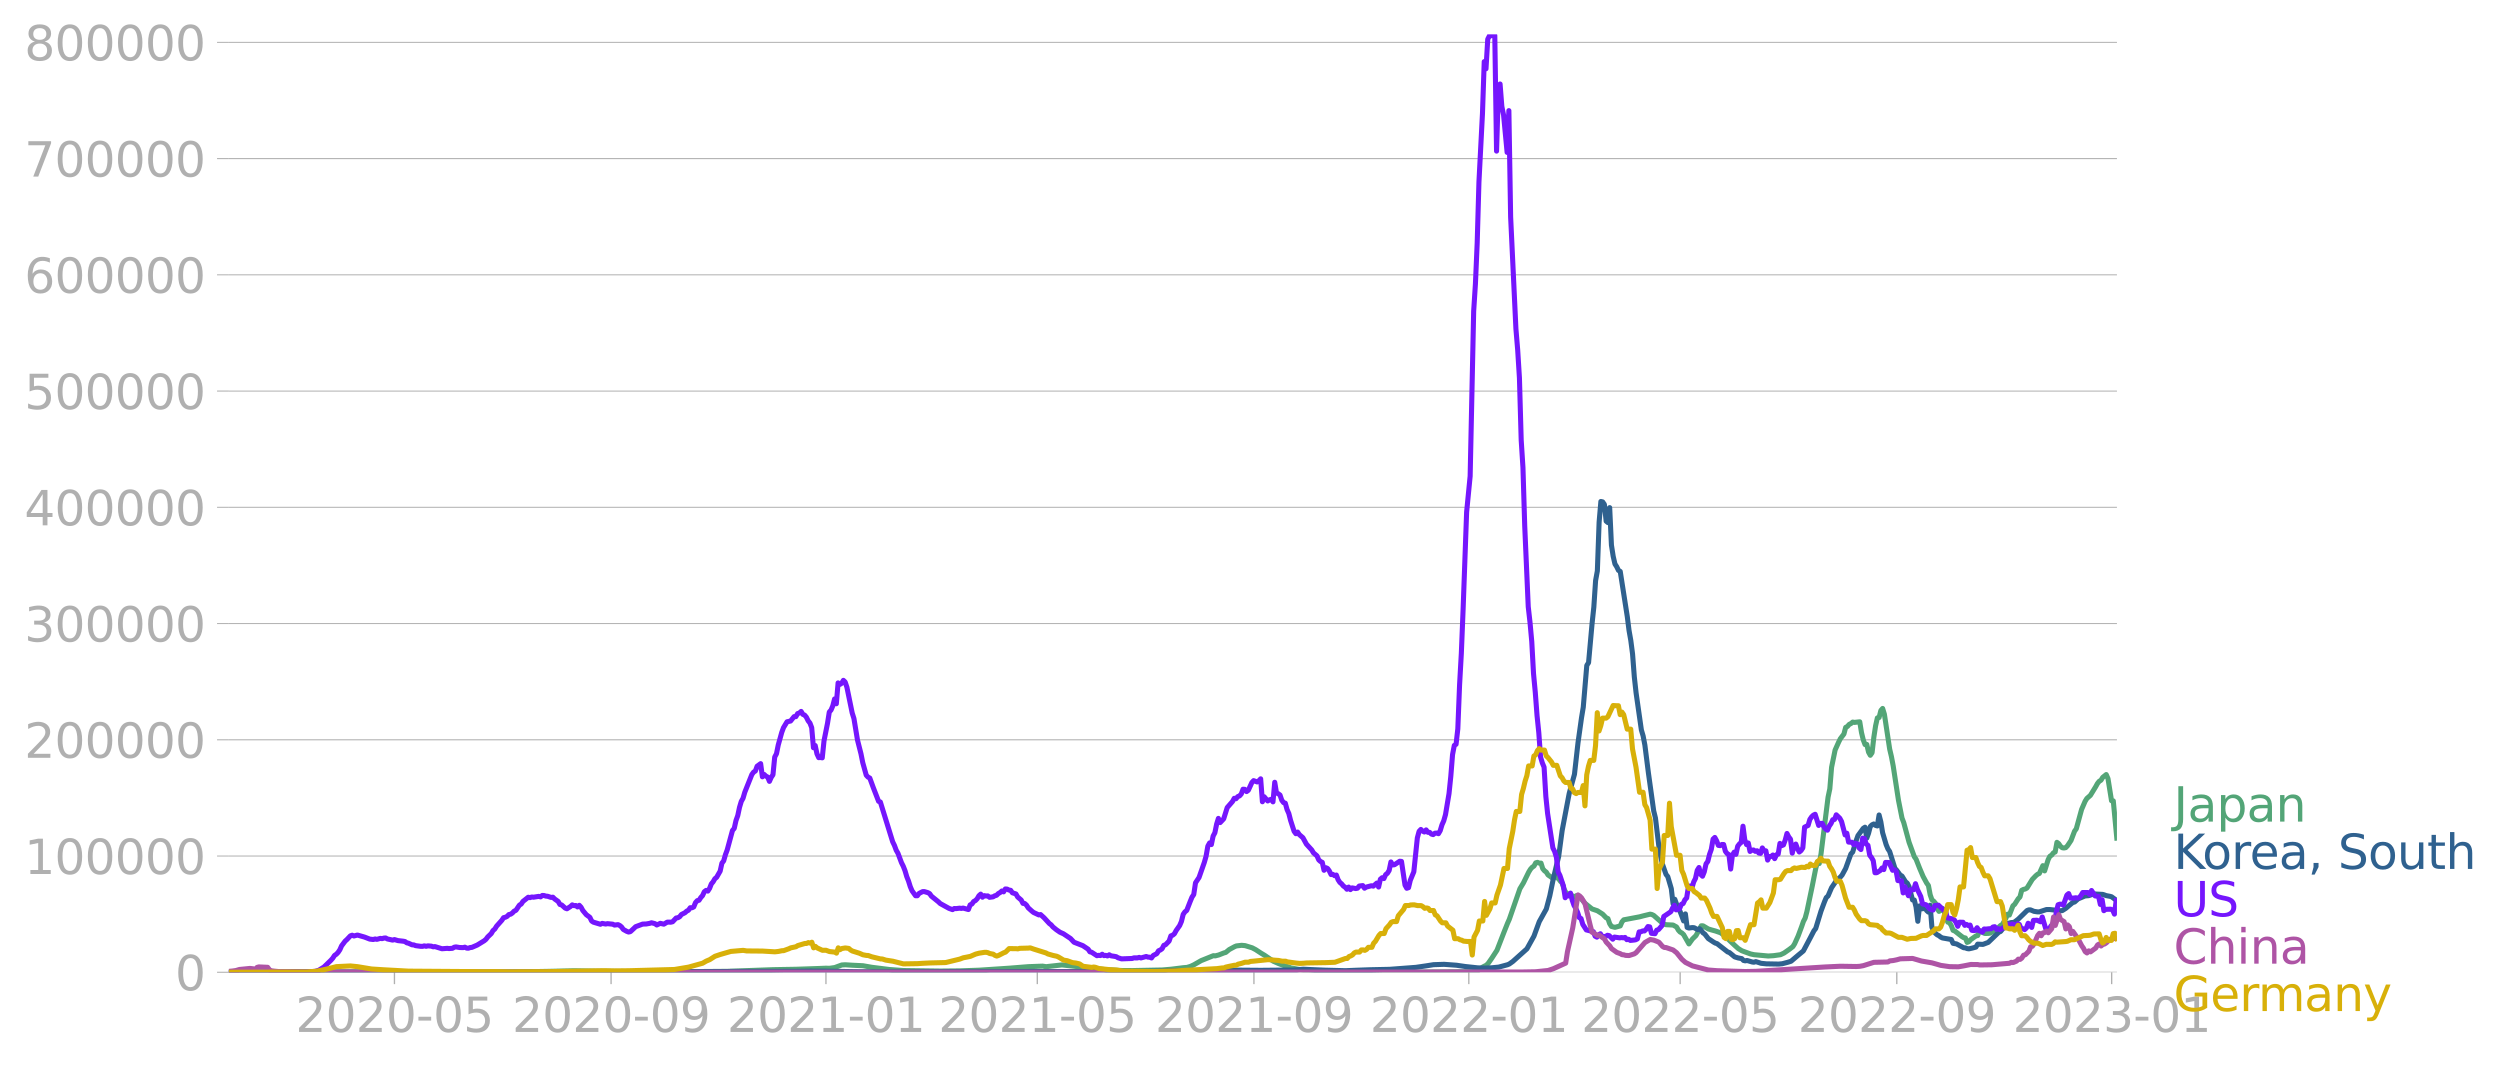 <svg xmlns="http://www.w3.org/2000/svg" xmlns:xlink="http://www.w3.org/1999/xlink" width="985.137" height="420.128" viewBox="0 0 738.852 315.096"><defs><style>*{stroke-linejoin:round;stroke-linecap:butt}</style></defs><g id="figure_1"><path id="patch_1" d="M0 315.096h738.852V0H0v315.096z" style="fill:none"/><g id="axes_1"><path id="patch_2" d="M67.645 287.347h558v-277.2h-558v277.2z" style="fill:none"/><g id="matplotlib.axis_1"><g id="xtick_1"><g id="line2d_1"><defs><path id="m95830ff51a" d="M0 0v3.5" style="stroke:#b0b0b0;stroke-width:.4"/></defs><use xlink:href="#m95830ff51a" x="116.574" y="287.347" style="fill:#b0b0b0;stroke:#b0b0b0;stroke-width:.4"/></g><g id="text_1" style="fill:#b0b0b0" transform="matrix(.14 0 0 -.14 87.326 304.985)"><defs><path id="DejaVuSans-32" d="M1228 531h2203V0H469v531q359 372 979 998 621 627 780 809 303 340 423 576 121 236 121 464 0 372-261 606-261 235-680 235-297 0-627-103-329-103-704-313v638q381 153 712 231 332 78 607 78 725 0 1156-363 431-362 431-968 0-288-108-546-107-257-392-607-78-91-497-524-418-433-1181-1211z" transform="scale(.016)"/><path id="DejaVuSans-30" d="M2034 4250q-487 0-733-480-245-479-245-1442 0-959 245-1439 246-480 733-480 491 0 736 480 246 480 246 1439 0 963-246 1442-245 480-736 480zm0 500q785 0 1199-621 414-620 414-1801 0-1178-414-1799Q2819-91 2034-91q-784 0-1198 620-414 621-414 1799 0 1181 414 1801 414 621 1198 621z" transform="scale(.016)"/><path id="DejaVuSans-2d" d="M313 2009h1684v-512H313v512z" transform="scale(.016)"/><path id="DejaVuSans-35" d="M691 4666h2478v-532H1269V2991q137 47 274 70 138 23 276 23 781 0 1237-428 457-428 457-1159 0-753-469-1171Q2575-91 1722-91q-294 0-599 50Q819 9 494 109v635q281-153 581-228t634-75q541 0 856 284 316 284 316 772 0 487-316 771-315 285-856 285-253 0-505-56-251-56-513-175v2344z" transform="scale(.016)"/></defs><use xlink:href="#DejaVuSans-32"/><use xlink:href="#DejaVuSans-30" x="63.623"/><use xlink:href="#DejaVuSans-32" x="127.246"/><use xlink:href="#DejaVuSans-30" x="190.869"/><use xlink:href="#DejaVuSans-2d" x="254.492"/><use xlink:href="#DejaVuSans-30" x="290.576"/><use xlink:href="#DejaVuSans-35" x="354.199"/></g></g><g id="xtick_2"><use xlink:href="#m95830ff51a" id="line2d_2" x="180.598" y="287.347" style="fill:#b0b0b0;stroke:#b0b0b0;stroke-width:.4"/><g id="text_2" style="fill:#b0b0b0" transform="matrix(.14 0 0 -.14 151.35 304.985)"><defs><path id="DejaVuSans-39" d="M703 97v575q238-113 481-172 244-59 479-59 625 0 954 420 330 420 377 1277-181-269-460-413-278-144-615-144-700 0-1108 423-408 424-408 1159 0 718 425 1152 425 435 1131 435 810 0 1236-621 427-620 427-1801 0-1103-524-1761Q2575-91 1691-91q-238 0-482 47Q966 3 703 97zm1256 1978q425 0 673 290 249 291 249 798 0 503-249 795-248 292-673 292t-673-292q-248-292-248-795 0-507 248-798 248-290 673-290z" transform="scale(.016)"/></defs><use xlink:href="#DejaVuSans-32"/><use xlink:href="#DejaVuSans-30" x="63.623"/><use xlink:href="#DejaVuSans-32" x="127.246"/><use xlink:href="#DejaVuSans-30" x="190.869"/><use xlink:href="#DejaVuSans-2d" x="254.492"/><use xlink:href="#DejaVuSans-30" x="290.576"/><use xlink:href="#DejaVuSans-39" x="354.199"/></g></g><g id="xtick_3"><use xlink:href="#m95830ff51a" id="line2d_3" x="244.102" y="287.347" style="fill:#b0b0b0;stroke:#b0b0b0;stroke-width:.4"/><g id="text_3" style="fill:#b0b0b0" transform="matrix(.14 0 0 -.14 214.854 304.985)"><defs><path id="DejaVuSans-31" d="M794 531h1031v3560L703 3866v575l1116 225h631V531h1031V0H794v531z" transform="scale(.016)"/></defs><use xlink:href="#DejaVuSans-32"/><use xlink:href="#DejaVuSans-30" x="63.623"/><use xlink:href="#DejaVuSans-32" x="127.246"/><use xlink:href="#DejaVuSans-31" x="190.869"/><use xlink:href="#DejaVuSans-2d" x="254.492"/><use xlink:href="#DejaVuSans-30" x="290.576"/><use xlink:href="#DejaVuSans-31" x="354.199"/></g></g><g id="xtick_4"><use xlink:href="#m95830ff51a" id="line2d_4" x="306.565" y="287.347" style="fill:#b0b0b0;stroke:#b0b0b0;stroke-width:.4"/><g id="text_4" style="fill:#b0b0b0" transform="matrix(.14 0 0 -.14 277.317 304.985)"><use xlink:href="#DejaVuSans-32"/><use xlink:href="#DejaVuSans-30" x="63.623"/><use xlink:href="#DejaVuSans-32" x="127.246"/><use xlink:href="#DejaVuSans-31" x="190.869"/><use xlink:href="#DejaVuSans-2d" x="254.492"/><use xlink:href="#DejaVuSans-30" x="290.576"/><use xlink:href="#DejaVuSans-35" x="354.199"/></g></g><g id="xtick_5"><use xlink:href="#m95830ff51a" id="line2d_5" x="370.589" y="287.347" style="fill:#b0b0b0;stroke:#b0b0b0;stroke-width:.4"/><g id="text_5" style="fill:#b0b0b0" transform="matrix(.14 0 0 -.14 341.341 304.985)"><use xlink:href="#DejaVuSans-32"/><use xlink:href="#DejaVuSans-30" x="63.623"/><use xlink:href="#DejaVuSans-32" x="127.246"/><use xlink:href="#DejaVuSans-31" x="190.869"/><use xlink:href="#DejaVuSans-2d" x="254.492"/><use xlink:href="#DejaVuSans-30" x="290.576"/><use xlink:href="#DejaVuSans-39" x="354.199"/></g></g><g id="xtick_6"><use xlink:href="#m95830ff51a" id="line2d_6" x="434.093" y="287.347" style="fill:#b0b0b0;stroke:#b0b0b0;stroke-width:.4"/><g id="text_6" style="fill:#b0b0b0" transform="matrix(.14 0 0 -.14 404.845 304.985)"><use xlink:href="#DejaVuSans-32"/><use xlink:href="#DejaVuSans-30" x="63.623"/><use xlink:href="#DejaVuSans-32" x="127.246"/><use xlink:href="#DejaVuSans-32" x="190.869"/><use xlink:href="#DejaVuSans-2d" x="254.492"/><use xlink:href="#DejaVuSans-30" x="290.576"/><use xlink:href="#DejaVuSans-31" x="354.199"/></g></g><g id="xtick_7"><use xlink:href="#m95830ff51a" id="line2d_7" x="496.555" y="287.347" style="fill:#b0b0b0;stroke:#b0b0b0;stroke-width:.4"/><g id="text_7" style="fill:#b0b0b0" transform="matrix(.14 0 0 -.14 467.307 304.985)"><use xlink:href="#DejaVuSans-32"/><use xlink:href="#DejaVuSans-30" x="63.623"/><use xlink:href="#DejaVuSans-32" x="127.246"/><use xlink:href="#DejaVuSans-32" x="190.869"/><use xlink:href="#DejaVuSans-2d" x="254.492"/><use xlink:href="#DejaVuSans-30" x="290.576"/><use xlink:href="#DejaVuSans-35" x="354.199"/></g></g><g id="xtick_8"><use xlink:href="#m95830ff51a" id="line2d_8" x="560.58" y="287.347" style="fill:#b0b0b0;stroke:#b0b0b0;stroke-width:.4"/><g id="text_8" style="fill:#b0b0b0" transform="matrix(.14 0 0 -.14 531.332 304.985)"><use xlink:href="#DejaVuSans-32"/><use xlink:href="#DejaVuSans-30" x="63.623"/><use xlink:href="#DejaVuSans-32" x="127.246"/><use xlink:href="#DejaVuSans-32" x="190.869"/><use xlink:href="#DejaVuSans-2d" x="254.492"/><use xlink:href="#DejaVuSans-30" x="290.576"/><use xlink:href="#DejaVuSans-39" x="354.199"/></g></g><g id="xtick_9"><use xlink:href="#m95830ff51a" id="line2d_9" x="624.083" y="287.347" style="fill:#b0b0b0;stroke:#b0b0b0;stroke-width:.4"/><g id="text_9" style="fill:#b0b0b0" transform="matrix(.14 0 0 -.14 594.835 304.985)"><defs><path id="DejaVuSans-33" d="M2597 2516q453-97 707-404 255-306 255-756 0-690-475-1069Q2609-91 1734-91q-293 0-604 58T488 141v609q262-153 574-231 313-78 654-78 593 0 904 234t311 681q0 413-289 645-289 233-804 233h-544v519h569q465 0 712 186t247 536q0 359-255 551-254 193-729 193-260 0-557-57-297-56-653-174v562q360 100 674 150t592 50q719 0 1137-327 419-326 419-882 0-388-222-655t-631-370z" transform="scale(.016)"/></defs><use xlink:href="#DejaVuSans-32"/><use xlink:href="#DejaVuSans-30" x="63.623"/><use xlink:href="#DejaVuSans-32" x="127.246"/><use xlink:href="#DejaVuSans-33" x="190.869"/><use xlink:href="#DejaVuSans-2d" x="254.492"/><use xlink:href="#DejaVuSans-30" x="290.576"/><use xlink:href="#DejaVuSans-31" x="354.199"/></g></g></g><g id="matplotlib.axis_2"><g id="ytick_1"><path id="line2d_10" d="M67.645 287.347h558" clip-path="url(#pa5925b9124)" style="fill:none;stroke:#b0b0b0;stroke-width:.3;stroke-linecap:square"/><g id="line2d_11"><defs><path id="m84d540e9e9" d="M0 0h-3.5" style="stroke:#b0b0b0;stroke-width:.3"/></defs><use xlink:href="#m84d540e9e9" x="67.645" y="287.347" style="fill:#b0b0b0;stroke:#b0b0b0;stroke-width:.3"/></g><use xlink:href="#DejaVuSans-30" id="text_10" style="fill:#b0b0b0" transform="matrix(.14 0 0 -.14 51.737 292.666)"/></g><g id="ytick_2"><path id="line2d_12" d="M67.645 252.993h558" clip-path="url(#pa5925b9124)" style="fill:none;stroke:#b0b0b0;stroke-width:.3;stroke-linecap:square"/><use xlink:href="#m84d540e9e9" id="line2d_13" x="67.645" y="252.993" style="fill:#b0b0b0;stroke:#b0b0b0;stroke-width:.3"/><g id="text_11" style="fill:#b0b0b0" transform="matrix(.14 0 0 -.14 7.2 258.312)"><use xlink:href="#DejaVuSans-31"/><use xlink:href="#DejaVuSans-30" x="63.623"/><use xlink:href="#DejaVuSans-30" x="127.246"/><use xlink:href="#DejaVuSans-30" x="190.869"/><use xlink:href="#DejaVuSans-30" x="254.492"/><use xlink:href="#DejaVuSans-30" x="318.115"/></g></g><g id="ytick_3"><path id="line2d_14" d="M67.645 218.64h558" clip-path="url(#pa5925b9124)" style="fill:none;stroke:#b0b0b0;stroke-width:.3;stroke-linecap:square"/><use xlink:href="#m84d540e9e9" id="line2d_15" x="67.645" y="218.64" style="fill:#b0b0b0;stroke:#b0b0b0;stroke-width:.3"/><g id="text_12" style="fill:#b0b0b0" transform="matrix(.14 0 0 -.14 7.2 223.959)"><use xlink:href="#DejaVuSans-32"/><use xlink:href="#DejaVuSans-30" x="63.623"/><use xlink:href="#DejaVuSans-30" x="127.246"/><use xlink:href="#DejaVuSans-30" x="190.869"/><use xlink:href="#DejaVuSans-30" x="254.492"/><use xlink:href="#DejaVuSans-30" x="318.115"/></g></g><g id="ytick_4"><path id="line2d_16" d="M67.645 184.286h558" clip-path="url(#pa5925b9124)" style="fill:none;stroke:#b0b0b0;stroke-width:.3;stroke-linecap:square"/><use xlink:href="#m84d540e9e9" id="line2d_17" x="67.645" y="184.286" style="fill:#b0b0b0;stroke:#b0b0b0;stroke-width:.3"/><g id="text_13" style="fill:#b0b0b0" transform="matrix(.14 0 0 -.14 7.2 189.605)"><use xlink:href="#DejaVuSans-33"/><use xlink:href="#DejaVuSans-30" x="63.623"/><use xlink:href="#DejaVuSans-30" x="127.246"/><use xlink:href="#DejaVuSans-30" x="190.869"/><use xlink:href="#DejaVuSans-30" x="254.492"/><use xlink:href="#DejaVuSans-30" x="318.115"/></g></g><g id="ytick_5"><path id="line2d_18" d="M67.645 149.933h558" clip-path="url(#pa5925b9124)" style="fill:none;stroke:#b0b0b0;stroke-width:.3;stroke-linecap:square"/><use xlink:href="#m84d540e9e9" id="line2d_19" x="67.645" y="149.933" style="fill:#b0b0b0;stroke:#b0b0b0;stroke-width:.3"/><g id="text_14" style="fill:#b0b0b0" transform="matrix(.14 0 0 -.14 7.2 155.252)"><defs><path id="DejaVuSans-34" d="M2419 4116 825 1625h1594v2491zm-166 550h794V1625h666v-525h-666V0h-628v1100H313v609l1940 2957z" transform="scale(.016)"/></defs><use xlink:href="#DejaVuSans-34"/><use xlink:href="#DejaVuSans-30" x="63.623"/><use xlink:href="#DejaVuSans-30" x="127.246"/><use xlink:href="#DejaVuSans-30" x="190.869"/><use xlink:href="#DejaVuSans-30" x="254.492"/><use xlink:href="#DejaVuSans-30" x="318.115"/></g></g><g id="ytick_6"><path id="line2d_20" d="M67.645 115.58h558" clip-path="url(#pa5925b9124)" style="fill:none;stroke:#b0b0b0;stroke-width:.3;stroke-linecap:square"/><use xlink:href="#m84d540e9e9" id="line2d_21" x="67.645" y="115.579" style="fill:#b0b0b0;stroke:#b0b0b0;stroke-width:.3"/><g id="text_15" style="fill:#b0b0b0" transform="matrix(.14 0 0 -.14 7.2 120.898)"><use xlink:href="#DejaVuSans-35"/><use xlink:href="#DejaVuSans-30" x="63.623"/><use xlink:href="#DejaVuSans-30" x="127.246"/><use xlink:href="#DejaVuSans-30" x="190.869"/><use xlink:href="#DejaVuSans-30" x="254.492"/><use xlink:href="#DejaVuSans-30" x="318.115"/></g></g><g id="ytick_7"><path id="line2d_22" d="M67.645 81.226h558" clip-path="url(#pa5925b9124)" style="fill:none;stroke:#b0b0b0;stroke-width:.3;stroke-linecap:square"/><use xlink:href="#m84d540e9e9" id="line2d_23" x="67.645" y="81.226" style="fill:#b0b0b0;stroke:#b0b0b0;stroke-width:.3"/><g id="text_16" style="fill:#b0b0b0" transform="matrix(.14 0 0 -.14 7.2 86.545)"><defs><path id="DejaVuSans-36" d="M2113 2584q-425 0-674-291-248-290-248-796 0-503 248-796 249-292 674-292t673 292q248 293 248 796 0 506-248 796-248 291-673 291zm1253 1979v-575q-238 112-480 171-242 60-480 60-625 0-955-422-329-422-376-1275 184 272 462 417 279 145 613 145 703 0 1111-427 408-426 408-1160 0-719-425-1154Q2819-91 2113-91q-810 0-1238 620-428 621-428 1799 0 1106 525 1764t1409 658q238 0 480-47t505-140z" transform="scale(.016)"/></defs><use xlink:href="#DejaVuSans-36"/><use xlink:href="#DejaVuSans-30" x="63.623"/><use xlink:href="#DejaVuSans-30" x="127.246"/><use xlink:href="#DejaVuSans-30" x="190.869"/><use xlink:href="#DejaVuSans-30" x="254.492"/><use xlink:href="#DejaVuSans-30" x="318.115"/></g></g><g id="ytick_8"><path id="line2d_24" d="M67.645 46.872h558" clip-path="url(#pa5925b9124)" style="fill:none;stroke:#b0b0b0;stroke-width:.3;stroke-linecap:square"/><use xlink:href="#m84d540e9e9" id="line2d_25" x="67.645" y="46.872" style="fill:#b0b0b0;stroke:#b0b0b0;stroke-width:.3"/><g id="text_17" style="fill:#b0b0b0" transform="matrix(.14 0 0 -.14 7.2 52.191)"><defs><path id="DejaVuSans-37" d="M525 4666h3000v-269L1831 0h-659l1594 4134H525v532z" transform="scale(.016)"/></defs><use xlink:href="#DejaVuSans-37"/><use xlink:href="#DejaVuSans-30" x="63.623"/><use xlink:href="#DejaVuSans-30" x="127.246"/><use xlink:href="#DejaVuSans-30" x="190.869"/><use xlink:href="#DejaVuSans-30" x="254.492"/><use xlink:href="#DejaVuSans-30" x="318.115"/></g></g><g id="ytick_9"><path id="line2d_26" d="M67.645 12.519h558" clip-path="url(#pa5925b9124)" style="fill:none;stroke:#b0b0b0;stroke-width:.3;stroke-linecap:square"/><use xlink:href="#m84d540e9e9" id="line2d_27" x="67.645" y="12.519" style="fill:#b0b0b0;stroke:#b0b0b0;stroke-width:.3"/><g id="text_18" style="fill:#b0b0b0" transform="matrix(.14 0 0 -.14 7.2 17.838)"><defs><path id="DejaVuSans-38" d="M2034 2216q-450 0-708-241-257-241-257-662 0-422 257-663 258-241 708-241t709 242q260 243 260 662 0 421-258 662-257 241-711 241zm-631 268q-406 100-633 378-226 279-226 679 0 559 398 884 399 325 1092 325 697 0 1094-325t397-884q0-400-227-679-226-278-629-378 456-106 710-416 255-309 255-755 0-679-414-1042Q2806-91 2034-91q-771 0-1186 362-414 363-414 1042 0 446 256 755 257 310 713 416zm-231 997q0-362 226-565 227-203 636-203 407 0 636 203 230 203 230 565 0 363-230 566-229 203-636 203-409 0-636-203-226-203-226-566z" transform="scale(.016)"/></defs><use xlink:href="#DejaVuSans-38"/><use xlink:href="#DejaVuSans-30" x="63.623"/><use xlink:href="#DejaVuSans-30" x="127.246"/><use xlink:href="#DejaVuSans-30" x="190.869"/><use xlink:href="#DejaVuSans-30" x="254.492"/><use xlink:href="#DejaVuSans-30" x="318.115"/></g></g></g><path id="line2d_28" d="m67.645 287.347 35.916-.104 10.41-.018 13.534.11 22.383-.047 11.972-.207 7.807-.175 6.247.118 18.738.174 7.288-.03 13.013-.099 13.533-.491 6.767-.12 6.767-.229 2.082-.085 1.041.029 1.562-.218 1.04-.384 1.042-.379 1.04-.06 2.083.134 3.123.15 2.603.457 5.205.657 4.164.307 10.931.154 5.726-.058 5.726-.202 8.848-.588 5.726-.452 4.164-.155 1.041.16 4.685-.521 13.013 1.412 4.685.242 3.123.017 8.849-.181 2.602-.222 3.644-.453 1.041-.081 1.041-.309 1.041-.492 2.082-1.198 3.644-1.474.52.067 1.042-.266 1.561-.615.52-.14 1.042-.855 1.561-.842.52-.22 1.562-.185 1.041.097 2.083.638 1.04.55 1.562 1.024 1.041.617 2.603 1.778 1.561.685 2.082.803.521.096 1.041.396 2.603.465 1.04.064 1.562.202 2.603.192 4.685.169 22.382.158 18.739-.151 1.04-.146 1.042-.474 1.04-.77 1.042-.528.52-.528 1.042-1.482 1.561-2.401 2.082-5.366 1.041-2.61.52-1.17 3.124-9.019 1.041-1.727 1.562-3.195.52-.854.52-.583.521-.345.52-.957.521-.143.52.231.521-.008.52 1.66.521.617.52.387.521.834 1.562 1.083.52-.643 1.041.695.52.715.521.52.521 1.666.52 1.082 1.042.843.52.04.52.208.521.38.52-.443.521.096 1.041.894 1.041 1.252 2.082 1.67 1.562.526 1.561.998 1.042 1.08.52.236.52 1.51.521.813 1.041.269 1.562-.426.52-1.2.52-.6 4.685-.887 1.041-.278 2.083-.507.52.12.52.25 2.083 1.835 1.04.73.521.179 2.082.106 1.041.573.52.926.521.571.521.274.52.493 1.562 2.736 1.041-1.45 1.041-1.01 1.562-2.886.52-.005 1.562.93 1.04.315 1.042.28 1.561.538 1.042.767 3.123 2.954 1.04.934 1.042.643 1.04.393 1.562.562 1.041.224 4.165.384 1.561-.095 2.082-.289 1.041-.492 1.562-1.09 1.04-.798.521-.827 1.041-2.31 1.041-2.793.521-1.512.52-1 .521-1.95 1.562-7.452 1.04-5.259.521-1.914.52.457.521-2.848 2.082-16.757.52-2.471.521-6.366 1.041-5.101 1.041-2.332.521-1.044 1.041-1.357.52-1.968.521-.275.52-.608.521-.258.52-.424.521.09 1.562-.173.52 3.189.52 2.151.521 1.378.52-.034.521 2.274.52.929.521-.755.52-4.528.521-3.414.521-2.346.52-.12.521-2.077.52-.595.521 1.7 1.562 10.315.52 2.213.52 2.741 1.562 10.167 1.041 5.245.52 1.368 1.562 5.774 1.562 4.294.52.742 1.041 2.656 1.042 2.451 1.04 1.924.521.726.52 2.74.521 1.494.52.417.521.595.52 1.557.521.849.52-.27.521-.588.52.973.521 1.728.52 1.334.521.177.52.857.521 1.392.52.196 2.083 1.637.52.32.521.104.52 1.306.521-.204.52-.6 1.562-1.1.52-.114.521-1.431.52.095.521.47.52.247 1.042-.013.52-.072 1.041-.597 1.041-.7 1.042-.987.52-.269 1.041-1.849.52-1.214.521.255 1.041-2.72.52-.456 1.042-1.626.52-.545.52-1.965.521-.26.52-.123.521-.291 1.562-2.54 1.041-1.084.52-.433.521-.239 1.041-2.31.52 1.546 1.042-3.313.52-1.018.52-.329.521-.68.52-.247.521-2.851.52.388.521.772.52.438.521.073.52-.107.521-.54 1.041-1.57 1.041-2.738.521-.722 1.562-5.711 1.04-2.412.521-.837 1.041-.916 1.562-2.55.52-.944.52-.659.521-.31.52-.848 1.042-.833.52 1.205 1.041 6.522.521.049 1.041 11.01h0" clip-path="url(#pa5925b9124)" style="fill:none;stroke:#53a577;stroke-width:1.5;stroke-linecap:square"/><path id="line2d_29" d="m67.645 287.347 16.136-.105 3.644-.104 7.808.174 10.93.019 24.465.003 104.105-.262 4.684-.073 4.685.02 8.849.158 9.89.038 31.752-.068 10.41-.03 8.85.016 6.245.007 12.493.048 8.328-.125 6.247-.21 19.259-.133 6.246.051 7.808-.08 1.562.008 3.123-.264 1.561.08 4.685.203 6.246.162 3.123-.13 4.165-.15 5.725-.122 7.808-.586 3.123-.458 2.082-.331 3.123-.103 3.644.268 2.603.38 3.643.39 2.082.07 2.083-.085 2.082-.2 2.602-.703.52-.22 1.042-.743 4.164-3.734 2.082-3.757 1.562-4.27 2.082-3.735 1.04-3.92 1.042-5.064 1.04-4.374.521-2.08 1.041-7.749 2.083-10.947 1.561-5.694 1.041-9.279 1.041-7.418.52-3.127 1.042-12.363.52-.792 1.041-11.577.52-4.861.521-7.834.52-2.86.521-14.418.52-6.088.521.114.521.76.52 4.936.521.422.52-4.416.521 11.078.52 3.319.521 2.25.52.814.521 1.077.52.312 2.083 13.333.52 4.114.52 2.946.521 3.994.52 6.786.521 4.707 1.562 10.96.52 1.78.521 2.715 1.041 8.206 1.562 11.218.52 2.119 1.041 8.653.52 2.827.521 2.198 1.041 2.981.52.656 1.042 3.566.52 4.458.52-1.324 1.042 2.9.52.702 1.041 2.797.521-2.075.52 3.99.521.181 1.041-.138.52.055 1.042.566.52-.28.52.492.521.718.52.359 1.042 1.345 1.561 1.04.52.3.521.163 3.124 2.439.52.188 1.562 1.286 1.04.314 1.042.194.52.54.52.12.521-.11 1.562.454.52.059.52-.177 1.562.5 1.562.157 3.644.07 1.04-.1 1.562-.41 1.041-.327 2.082-1.761 1.562-1.294 2.082-3.94 1.041-2.01.52-.668 1.562-5.118 1.041-2.795.52-1.231.521-.47 1.041-2.432 1.562-2.321 1.041-.833.52-.61 1.042-1.926 1.561-4.326.52-.52 1.042-3.436.52-1.44 1.562-2.15.52-.333.52 3.224.521-1.42.52-2.025.521-.495.52-.237.521.425.521.149.52-3.238.521 2.036.52 3.2 1.042 3.508.52 1.26.52.78 1.562 4.986.52.566 1.042 1.427.52.274 1.041 1.68.52.436.521.989 1.041 3.966.52.03.521 2.083.521 4.195.52-4.551.521.861.52-.033.521-.321.52.86.521.464.52-2.024.521 6.496.52 1.117.521.69.52.441.521.257.52.417.521.25 2.603.46.52 1.126 1.041.18 2.083 1.121.52.047.52.206.521.082 1.041-.23 1.041-.288.52-.87 1.562.071 1.562-.594 3.123-3.01.52-.207 1.562-1.987.52-.37 1.042-.282.52-.007.52-.193 1.042-.796 2.082-2.029.52-.52.52-.203.521-.003 1.041.436 1.041.154h.521l2.082-.681 1.041-.012 3.123.363.52-.04 1.042-.66 1.04-.879 1.042-.865.52-.124 1.042-.937 2.082-.874 1.04-.082 1.562-.51 2.603.138 1.04.357 1.042.198.52.138 1.041.76.521.36h0" clip-path="url(#pa5925b9124)" style="fill:none;stroke:#2f618f;stroke-width:1.5;stroke-linecap:square"/><path id="line2d_30" d="m67.645 287.347 23.424-.097 2.082-.184 1.04-.312 1.562-.964 2.082-2.026.52-.6.521-.793.52-.354.521-.54.52-.773.521-1.163 1.041-1.389.521-.469 1.041-1.103.52-.185.521.224 1.041-.27 2.082.592 1.562.602 1.04.121.521-.167.52.125 1.042-.292.52.081.521-.16.52-.04.521.29 1.041.224.52.122.521-.165 1.041.308 1.562.177.52.095.52.378.521.121 1.041.474.52.027.521.212 1.562.212.52.004.521-.154.52.144.521-.136 1.041.087.52.197.521-.073 2.082.641 1.562-.119.52.065 1.041-.08.52-.329.521-.076 1.041.172 1.041.033.521-.132.52.27.521.038.52-.195.521-.056 1.562-.677 2.082-1.276.52-.437.52-.699 1.042-.998.52-.888.52-.44.521-.836 1.562-1.754.52-.771.521-.127.52-.255.521-.541.52-.103.521-.362.52-.548.521-.232 1.041-1.546.52-.308.521-.784 1.562-1.23.52.113.52-.191.521.06 1.562-.244.52.147.521-.418.52.028.521.165.52.044 1.042.35.52-.07.52.519 1.042.74.52.888.52.143 1.042.935.52.193 1.041-.67.52-.477.521.233.52-.053.521.422.521-.474.52.562.521.962 1.041 1.253 1.041.767.52 1.089.521.346 2.082.625.52-.26 1.042.187.52-.11 1.562.158.52.257 1.041-.123.521.25.52.433.521.73 1.041.58.52.189.521-.116 1.041-.955.52-.506 2.083-.774 1.04-.032 1.042-.183.52-.172 1.041.263.52.388 1.042-.48 1.041.241 1.041-.607 1.041.022.52-.132 1.042-1.102.52-.088.52-.287.521-.662 1.041-.522.52-.47.521-.275.52-.734.521.02.52-.265.521-1.265.521-.584.52-.11.521-.802.52-.579.521-1.14.52-.397.521.207.52-.807.521-1.324.52-.615.521-.904.52-.427 1.042-1.825.52-2.35.52-.677.521-1.83.52-1.4 1.562-5.755.52-.611.521-2.329.521-1.453.52-2.444.521-1.745.52-.937.521-1.785 2.082-5.22.52-.724.521-.33.52-1.406 1.042-.765.52 3.885.52-.689.521.495.52.274.521 1.27.52-1.171.521-.775.52-5.238.521-.982.521-2.573 1.041-3.745.52-1.406 1.042-1.718 1.04-.224 1.042-1.3.52.008.52-.906.521-.169.52-.47.521.87.52.219.521.63.52 1.053.521.658.52 1.356.521 5.938.521-.643.52 2.455.521 1.12.52-.044.521.101.52-5.018 1.042-5.228.52-3.29.52-.596.521-1.247.52-2.017.521 1.411.52-6.154.521.446.52-.331.521-.87.52.481.521 1.53 1.562 7.61.52 1.659 1.041 6.315 1.042 4.118.52 2.598 1.041 3.73.52.552.521.28 1.041 2.839 1.562 4.036.52.203 3.644 11.765.52 1.068.521 1.41.52.907 1.042 2.786.52 1.03.52 1.327.521 1.76.52 1.311.521 1.665.52 1.212 1.042 1.46.52.004.52-.687 1.042-.533.52-.003 1.041.31.52.29.521.744 2.083 1.685.52.496 1.562.862 1.04.572 1.042.366.52-.332.52.036 1.042-.128.52.068.52-.098 1.562.422.52-1.372.521-.254.521-.747.52-.272.521-.538.52-.895.521-.464.52.904.521-.465.52.111.521-.035.52.418 1.042-.135.52-.311.52-.147.521-.517.52-.287.521-.465.52.247.521-.85.52.039.521.276.52.08.521.736 1.042.337.52.903 1.041.898.52.986.521.053.52.462.521.813 1.041.938.52.418 1.562.73.52-.103 1.042.95 1.561 1.694.521.385.52.618 1.042.848 1.04.718 1.042.471 2.082 1.39 1.04 1.104 2.603 1.01 1.562 1.043.52.777.521.133 1.562 1.017.52-.107.52.064.521-.385.52.407.521-.08.52.17.521-.342.52.311 1.042.155.52.106.52.316 1.042.32 3.123-.114.52-.173 1.042.004.52-.149.52.16 1.562-.424.52.186.521.02.52.226.521-.739 1.041-.53.52-.853.521-.233.52-.368.521-1.006.52-.192 1.042-1.082.52-1.524.521-.199.52-.422.521-.96 1.041-1.48.52-1.201.521-2.1.52-.75.521-.405 1.041-2.675.52-1.261.521-.782.52-3.454 1.042-1.574 1.561-4.456.52-1.827.521-2.98.521-.943.52.476.521-2.499.52-.992.521-2.556.52-1.68.521 1.231 1.041-1.103 1.041-3.33 1.562-1.792.52-.949.52.123.521-.629.52-.2.521-.582.52-1.398.521.038.52.656.521-.384 1.042-2.283.52-.56 1.041.383.52-.351.521-.565.52 6.77.521-1.476 1.041 1.239.52-.323.521-.155.52.742.521-5.778.52 3.165.521.214.52.395.521 1.528.52.696.521.175.521 1.88.52 1.165.521 2.045 1.041 3.222.52.707.521-.473.52.76 1.042.904 1.04 1.898 1.562 1.71.52.866 1.042.893.52 1.192.52.463.521.257.52 2.343.521-.76.521.219.52.731.521 1.07.52-.051.521.383.52-.185.521 1.39.52.79.521.435.52.632.521.347.52.6.521-.63.52.735.521-.501 1.041.19.52-.097.521-.64 1.041-.137.52.774.521-.33 1.562-.405.52.123 1.042-.9.52 1.163.52-2.307.521-.437.52.25.521-1.164.52-.397.521-.848.52-2.503.521.877.52-.05 1.562-1.04.52.058 1.042 7.006.52.922.521-.176.52-2.17 1.042-2.522 1.04-10.016.521-1.94.52-.558.521.496.52.252.521-.612.52.708.521.021.52.506.521.15.52-.407.521-.044.52.181.521-.895.52-1.723.521-1.174.521-1.842 1.041-6.222.52-5.019.521-6.485.52-2.728.521-.331.52-4.565.521-12.997.52-9.322.521-12.93 1.041-28.81 1.041-10.614 1.041-48.746.52-8.087.521-12.077.52-18.043 1.042-20.252.52-15.31.521 2.106.52-8.748.521-1.011.52-.007.521-.41.52.357.521 34.15.52-17.054.521-2.77.52 6.622.521 2.585 1.041 10.995.52-12.33.521 31.428 1.562 33.056.52 6.207.52 8.323.521 18.355.521 8.152.52 17.169 1.042 23.935.52 4.598.52 5.68.521 9.48.52 5.521.521 6.884.52 5.052.521 7.194.52 1.732.521 1.261.52 8.628.521 5.069 1.562 10.192.52 1.014.52 1.745.521 4.305.52 1.046 1.042 3.142.52 3.45.521-.772.52.245.521-.835.52 2.099.521 1.524.52.884.521 1.128.52 1.596.521.29.52 1.736 1.042 1.618 2.082.52.52 1.326.52.292.521-.698.52-.307.521.84 1.042-.049.52-.34.52.112 1.042 1.042.52-.624 1.562.236.52-.099.52.088.521-.117.52.652.521-.115.52.345 1.042-.105.52-.088.52-.254.521-2.063.521-.05.52-.238h.521l.52-.503.521-.793.52.09.521 1.914 1.041.105.52-1.053.521-.16 1.041-1.195.52-2.68 2.083-1.419.52-1.08.52-.818.521 1.353 1.041-.38.521-1.258.52-.234.521-1.106.52-.55.521-3.327.52-.199.521.528.52-1.733.521-1.02.52-2.39.521-.84.52 2.05.521.52.52-1.302.521-2.344.52-.723.521-2.103.52-1.472.521-3.02.52-.49.521.97.52 1.37.521.079.521-.338.52.008.521 2.001.52.683.521.31.52 4.249.521-4.096.52-.894.521.647.52-2.404.521-.68.52-.453.521-4.774.52 3.948.521 1.474.52-.465.521 2.492.52-.353.521-.072.52.392.521-.163.521.675.52.093.521-1.602.52.862.521-.015.52 2.736.521-1.04.52-.025.521-.425.52 1.064.521-1.14.52-.207.521-3.152.52.662.521-.226.52-1.425.521-1.948.52 1.01.521.678.52 4.12.521-2.16.52-.514.521 1.404.521.938.52-.424.521-.79.52-6.135 1.042-.503.52-1.783.52-.758.521-.501.52-.25 1.042 3.287.52-.593.52-.015.521 1.07.52.63.521.313.52-1.211.521-.733.52-1.147.521-.078.52-1.366 1.042 1.008.52.972 1.042 3.958.52-.495.52 2.611 1.042.07.52.712.52-.434.521.206.52 1.198.521.456.52-3.37.521.14.52 1.596.521.39.52 2.92.521.673.52.937.521 3.563.521-.002 1.041-.663.52-.728.521.465.52-2.113 1.042.032 1.04 2.285.521-.13.52.437.521 2.749 1.041.068.52 3.563.521-1.812.52 1.496.521 1.153.52-1.773.521.063.52-.077.521-1.763.521 1.618 1.041 2.166.52 2.187 1.042.25 1.04 1.186.521.256.52.116.521-1.328 1.041-.121 1.562 1.472.52-.17.52 2.44 1.562.324.52.277.521.758.521 1.156.52-1.214 1.042.022.52.905.52-.269.521.326.52-.129.521 1.534.52.086.521-.058.52-.78.521.844.52.16.521.303.52-.934.521.03 1.041-.112.52-.006.521-.498.521-.095.52.774.521-.178.52.255 1.042-.528.52-.121 1.041-.973.52.188.521-.23.52.21.521.86.52-1.143.521.221.52 1.253h.521l.52.269.521-.476.52-1.396 1.042 1.226.52-2.082 1.041-.049 1.042.463.52-1.408 1.041 3.492.52.086.521-.096.52-.872.521-.546.52.023.521-3.64.52-2.06.521-.184.52.022.521.23 1.041-2.944.52-.428.521 1.346 1.041-.038.521-.078.52.086.521-.126.52-.632.521-.88 1.562.015.52.588.52-1.193 1.042 1.591 1.04.158.521 2.363.52-1.412.521 3.256.52-.39 1.042-.033h.52l.521.257.52 1.186.521-4.018h0" clip-path="url(#pa5925b9124)" style="fill:none;stroke:#7516fd;stroke-width:1.5;stroke-linecap:square"/><path id="line2d_31" d="m67.645 287.076 1.041-.097 1.041-.147 1.041-.312 3.123-.312 1.041.124.52.165.521-.588.52-.145 2.603.117.521.72.52.295 1.042.131 1.561.146 5.205.104 3.124.057 8.848-.019 1.041-.083 16.137.104 24.985-.005 290.451-.054 9.89-.008h7.287l4.165-.074 3.643-.379 1.562-.521 3.643-1.65.521-3.365 1.562-7.037 1.561-9.759.52.334.521.536 1.041 1.762 1.562 6.513.52 1.904.52.218 1.042.721.52-.116 1.041.77.521.357.52.933 1.042 1.1.52.827 1.041.748.52.371 1.042.384.52.302.52.036.521.171 1.041.051 1.562-.505.52-.355 2.603-2.99 1.562-.896 1.04.187 1.042.406.52.235 1.041 1.218.52.304.521.029 2.082.714 1.041.828 1.562 1.934 1.041.917 2.082 1.031 4.685 1.217 2.602.201 8.329.252 3.123-.065 20.3-1.28 4.685-.222 4.685.08 1.04-.062 1.042-.192 3.123-.982 4.164-.1.52-.324 1.042-.11 1.04-.215 1.042-.287 3.643-.108 2.603.756 3.123.548 1.562.443 1.04.302 2.603.374 2.603.044 1.562-.273 2.082-.412 2.082.021.52.11 1.041-.007 2.603-.043 5.205-.445.52-.278.521.085 1.041-.439.52-.58.521.074.52-.394.521-.85.52-.132 1.042-1.046.52-1.31.52-.157.521-.758 1.041-2.408.521-.655.52.709.521-.833.52-.11.521-.437.52.503 1.042-1.214.52-3.424.52 2.47 1.042-3.17.52 1.41 1.041.646.52 2.149.521-1.178.52.494.521 2.044.52-.62 1.563 2.213 1.04 2.002.521.739.52 1.029.521.38.52-.614.521.288 1.562-1.141.52-.893.52-.301.521.604.52-.435.521-.15.52-.342 1.042-1.023.52-.197 1.041-.066.521.011h0" clip-path="url(#pa5925b9124)" style="fill:none;stroke:#ae54a5;stroke-width:1.5;stroke-linecap:square"/><path id="line2d_32" d="m67.645 287.347 22.903-.097 3.123-.229 3.123-.67 2.603-.67 4.164-.204 2.082.21 4.164.69 3.644.234 7.287.4 22.383.161 3.123-.027 4.164.063 11.972-.052 16.136-.273 3.123.06 4.165-.05 13.533-.374 4.164-.697 4.165-1.161 1.04-.612 1.042-.437 1.561-.996 1.562-.528 1.04-.304 2.083-.6 3.123-.27.52-.045 1.042.17 1.04.008 3.644.034 3.644.22 1.041-.112 1.041-.212.52-.022 1.562-.57.52-.25 1.562-.336.52-.34 2.083-.617.52-.014.52-.25.521.147.52-.259.521 1.658.521-.426.52.442 1.562.716 1.041-.018 1.041.384 1.562.164.52.302.52-1.563.521.536.52-.325 1.042-.175 1.04.14.521.466.52.295 2.083.662 1.041.455 1.041.19.52.02 1.042.38 2.602.637.52.014 1.042.336 2.082.324 3.123.786 4.164-.068 1.562-.105 2.082-.101 4.685-.12 4.164-1.018 1.04-.393 1.042-.199 1.04-.215 1.562-.671 1.042-.275 1.561-.243.52-.015.521.115.52.244 1.042.198.52.362.52.191.521-.175 1.562-.804.52-.193 1.041-1.032 2.083.02.52.059.52-.157 2.603-.071.52-.067 1.042.365 3.643 1.144.52.287 1.562.448 1.042.222.52.223 1.562.937 1.04.168 1.562.567 1.041.128 1.041.247 1.041.706 2.603.331.52-.112.521.082 1.041.36 3.123.329 2.082.12 2.082.34 2.082.019 6.767.095 6.767-.221 11.972-.65 1.562-.207h.52l.52-.245 1.042-.233 1.561-.318h.52l.521-.31 1.041-.248 1.041-.343h1.041l.521-.219 1.041-.097 4.164-.431 1.041.062 1.041.097 1.041.074 1.041.219h1.041l.521.2 2.603.353 1.04.097 1.042-.041 1.04-.09 5.726-.096 2.603-.107 3.123-1.117h.52l.521-.578.52-.181.521-.305.52-.587.521-.25h1.041l.52-.62.521-.017.52.139.521-.29.521-.612h1.041l.52-1.225.521-.54 1.041-1.744.52-.566h1.042l.52-1.43 1.041-1.146.52-.745.521-.212h1.041l.52-1.723 1.562-1.861.521-1.15h1.041l.52-.177 1.042-.036 1.04.236h1.042l.52.319.52.475.521-.118.52.127.521.641h1.041l.52 1.292.521.257 1.041 1.582.52.506h1.042l.52.974 1.562 1.216.52 2.502h1.042l.52.323.52.115.521.276 1.041.106h1.041l.52 4.007.521-5.307 1.041-1.985.52-2.765h1.042l.52-5.776.521 4.1 1.041-1.894.52-1.761h1.042l.52-2.306 1.041-2.974 1.041-4.91h1.041l.52-5.871 1.042-5.115.52-3.416.52-2.453h1.042l.52-5.014.521-1.75.52-2.184.521-1.618.52-2.88h1.042l.52-2.936.52-.341.521-1.264.52-.576.521.425h1.041l.52 1.71.521.508 1.041 1.301.52.988h1.042l1.04 3.127.521.536.521.948.52.456h1.042l.52 1.714.52.186.521 1.111.52.277.521-.336h1.041l.52-2.033.521 5.993.52-9.14.521-2.557.52-1.73h1.042l.52-4.345.52-9.76.521 5.4.52-1.578.521-2.21h1.042l.52-.405 1.562-3.327 1.04.066h.521l.52 2.63.521-.75.52.75 1.042 4.291h1.04l.521 5.846 1.041 5.42 1.041 7.383h1.041l.521 3.667.52.864 1.042 3.683.52 8.6h1.041l.52 11.629.521-5.614 1.041-2.122.52-7.937h1.042l.52-9.537.52 6.89 1.562 8.502h1.041l.521 4.48.52 1.142 1.042 3.385.52.812h1.041l.52.93.521.292 1.041.826.52.789h1.042l.52.676 1.041 2.271.52 1.484.521.986h1.041l1.562 3.317.52 2.882.521.361.52-2.132h.521l.52 2.328.521.125.52-.285.521-2.38.52-.056.521 2.132h1.041l.52.77 1.562-4.615h1.041l1.041-6.396.521-.378.52-.564.521 2.442h1.041l1.041-1.657 1.041-2.802.52-3.93h1.042l.52-.144 1.041-1.666.52-.653.521-.241h1.041l.52-.535.521-.253.52.158 1.562-.361 1.042.08.52-.356.52.153.521-.822.52.394h1.042l.52-1.16.52-.292.521-.657.52.762 1.042.092h.52l.52 1.523.521.747.52.943.521 1.595.52 1.13h1.042l.52 1.234 1.042 3.772 1.04 2.689h1.042l.52.846.52 1.178 1.042 1.458.52.474h1.041l.52.185.521.733.52.263 2.083.212.52.466.521.164.52.71 1.042.925h1.04l.521.153 2.082 1.117h1.041l1.562.564 1.04-.232 1.562-.04 1.562-.711.52-.135h1.042l2.082-1.357.52-.591h1.041l.52-.508.521-1.425.52-1.919.521-1.074.52-2.236h1.042l.52 2.304.52.758.521-1.852.521-2.632.52-3.815h1.042l1.04-10.843.521-.158.52-.624.521 2.94h1.041l.52 1.51.521 1.103.52.327.521 1.394.52 1.075h1.042l.52.829 2.082 6.797h1.042l.52 1.321 1.041 6.468.52.014.521.238h1.041l.52.435.521-.614.52-.876.521 1.961.52 1.125h1.042l.52.515.52.682.521.452 1.041.563h1.041l.521.15 1.041.53 1.041-.354 1.562.032.52-.24.52-.514.521.097 2.603-.186.52-.077 1.041-.468h1.041l2.603-1.201 1.562-.071.52-.062 1.041-.36 1.562-.035.52 1.684.52 1.024.521-.388.52-1.254.521.86h1.041l.521-2.001.52-.1.521 1.561h0" clip-path="url(#pa5925b9124)" style="fill:none;stroke:#d8b009;stroke-width:1.5;stroke-linecap:square"/><g id="text_19" style="fill:#53a577" transform="matrix(.14 0 0 -.14 642.385 242.813)"><defs><path id="DejaVuSans-4a" d="M628 4666h631V325q0-844-320-1225T-91-1281h-240v531h197q418 0 590 235 172 234 172 840v4341z" transform="scale(.016)"/><path id="DejaVuSans-61" d="M2194 1759q-697 0-966-159t-269-544q0-306 202-486 202-179 548-179 479 0 768 339t289 901v128h-572zm1147 238V0h-575v531q-197-318-491-470T1556-91q-537 0-855 302-317 302-317 808 0 590 395 890 396 300 1180 300h807v57q0 397-261 614t-733 217q-300 0-585-72-284-72-546-216v532q315 122 612 182 297 61 578 61 760 0 1135-394 375-393 375-1193z" transform="scale(.016)"/><path id="DejaVuSans-70" d="M1159 525v-1856H581v4831h578v-531q182 312 458 463 277 152 661 152 638 0 1036-506 399-506 399-1331T3314 415Q2916-91 2278-91q-384 0-661 152-276 152-458 464zm1957 1222q0 634-261 995t-717 361q-457 0-718-361t-261-995q0-634 261-995t718-361q456 0 717 361t261 995z" transform="scale(.016)"/><path id="DejaVuSans-6e" d="M3513 2113V0h-575v2094q0 497-194 743-194 247-581 247-466 0-735-297-269-296-269-809V0H581v3500h578v-544q207 316 486 472 280 156 646 156 603 0 912-373 310-373 310-1098z" transform="scale(.016)"/></defs><use xlink:href="#DejaVuSans-4a"/><use xlink:href="#DejaVuSans-61" x="29.492"/><use xlink:href="#DejaVuSans-70" x="90.771"/><use xlink:href="#DejaVuSans-61" x="154.248"/><use xlink:href="#DejaVuSans-6e" x="215.527"/></g><g id="text_20" style="fill:#2f618f" transform="matrix(.14 0 0 -.14 642.385 256.813)"><defs><path id="DejaVuSans-4b" d="M628 4666h631V2694l2094 1972h813L1850 2491 4331 0h-831L1259 2247V0H628v4666z" transform="scale(.016)"/><path id="DejaVuSans-6f" d="M1959 3097q-462 0-731-361t-269-989q0-628 267-989 268-361 733-361 460 0 728 362 269 363 269 988 0 622-269 986-268 364-728 364zm0 487q750 0 1178-488 429-487 429-1349 0-859-429-1349Q2709-91 1959-91q-753 0-1180 489-426 490-426 1349 0 862 426 1349 427 488 1180 488z" transform="scale(.016)"/><path id="DejaVuSans-72" d="M2631 2963q-97 56-211 82-114 27-251 27-488 0-749-317t-261-911V0H581v3500h578v-544q182 319 472 473 291 155 707 155 59 0 131-8 72-7 159-23l3-590z" transform="scale(.016)"/><path id="DejaVuSans-65" d="M3597 1894v-281H953q38-594 358-905t892-311q331 0 642 81t618 244V178Q3153 47 2828-22t-659-69q-838 0-1327 487-489 488-489 1320 0 859 464 1363 464 505 1252 505 706 0 1117-455 411-454 411-1235zm-575 169q-6 471-264 752-258 282-683 282-481 0-770-272t-333-766l2050 4z" transform="scale(.016)"/><path id="DejaVuSans-2c" d="M750 794h659V256L897-744H494L750 256v538z" transform="scale(.016)"/><path id="DejaVuSans-53" d="M3425 4513v-616q-359 172-678 256-319 85-616 85-515 0-795-200t-280-569q0-310 186-468 186-157 705-254l381-78q706-135 1042-474t336-907q0-679-455-1029Q2797-91 1919-91q-331 0-705 75-373 75-773 222v650q384-215 753-325 369-109 725-109 540 0 834 212 294 213 294 607 0 343-211 537t-692 291l-385 75q-706 140-1022 440-315 300-315 835 0 619 436 975t1201 356q329 0 669-60 341-59 697-177z" transform="scale(.016)"/><path id="DejaVuSans-75" d="M544 1381v2119h575V1403q0-497 193-746 194-248 582-248 465 0 735 297 271 297 271 810v1984h575V0h-575v538q-209-319-486-474-276-155-642-155-603 0-916 375-312 375-312 1097zm1447 2203z" transform="scale(.016)"/><path id="DejaVuSans-74" d="M1172 4494v-994h1184v-447H1172V1153q0-428 117-550t477-122h590V0h-590q-666 0-919 248-253 249-253 905v1900H172v447h422v994h578z" transform="scale(.016)"/><path id="DejaVuSans-68" d="M3513 2113V0h-575v2094q0 497-194 743-194 247-581 247-466 0-735-297-269-296-269-809V0H581v4863h578V2956q207 316 486 472 280 156 646 156 603 0 912-373 310-373 310-1098z" transform="scale(.016)"/></defs><use xlink:href="#DejaVuSans-4b"/><use xlink:href="#DejaVuSans-6f" x="60.576"/><use xlink:href="#DejaVuSans-72" x="121.758"/><use xlink:href="#DejaVuSans-65" x="160.621"/><use xlink:href="#DejaVuSans-61" x="222.145"/><use xlink:href="#DejaVuSans-2c" x="283.424"/><use xlink:href="#DejaVuSans-20" x="315.211"/><use xlink:href="#DejaVuSans-53" x="346.998"/><use xlink:href="#DejaVuSans-6f" x="410.475"/><use xlink:href="#DejaVuSans-75" x="471.656"/><use xlink:href="#DejaVuSans-74" x="535.035"/><use xlink:href="#DejaVuSans-68" x="574.244"/></g><g id="text_21" style="fill:#7516fd" transform="matrix(.14 0 0 -.14 642.385 270.813)"><defs><path id="DejaVuSans-55" d="M556 4666h635V1831q0-750 271-1080 272-329 882-329 606 0 878 329 272 330 272 1080v2835h634V1753q0-912-452-1378Q3225-91 2344-91q-885 0-1337 466-451 466-451 1378v2913z" transform="scale(.016)"/></defs><use xlink:href="#DejaVuSans-55"/><use xlink:href="#DejaVuSans-53" x="73.193"/></g><g id="text_22" style="fill:#ae54a5" transform="matrix(.14 0 0 -.14 642.385 284.813)"><defs><path id="DejaVuSans-43" d="M4122 4306v-665q-319 297-680 443-361 147-767 147-800 0-1225-489t-425-1414q0-922 425-1411t1225-489q406 0 767 147t680 444V359q-331-225-702-338-370-112-782-112-1060 0-1670 648-609 649-609 1771 0 1125 609 1773 610 649 1670 649 418 0 788-111 371-111 696-333z" transform="scale(.016)"/><path id="DejaVuSans-69" d="M603 3500h575V0H603v3500zm0 1363h575v-729H603v729z" transform="scale(.016)"/></defs><use xlink:href="#DejaVuSans-43"/><use xlink:href="#DejaVuSans-68" x="69.824"/><use xlink:href="#DejaVuSans-69" x="133.203"/><use xlink:href="#DejaVuSans-6e" x="160.986"/><use xlink:href="#DejaVuSans-61" x="224.365"/></g><g id="text_23" style="fill:#d8b009" transform="matrix(.14 0 0 -.14 642.385 298.813)"><defs><path id="DejaVuSans-47" d="M3809 666v1253H2778v519h1656V434q-365-259-806-392-440-133-940-133-1094 0-1712 639-617 640-617 1780 0 1144 617 1783 618 639 1712 639 456 0 867-113 411-112 758-331v-672q-350 297-744 447t-828 150q-857 0-1287-478-429-478-429-1425 0-944 429-1422 430-478 1287-478 334 0 596 58 263 58 472 180z" transform="scale(.016)"/><path id="DejaVuSans-6d" d="M3328 2828q216 388 516 572t706 184q547 0 844-383 297-382 297-1088V0h-578v2094q0 503-179 746-178 244-543 244-447 0-707-297-259-296-259-809V0h-578v2094q0 506-178 748t-550 242q-441 0-701-298-259-298-259-808V0H581v3500h578v-544q197 322 472 475t653 153q382 0 649-194 267-193 395-562z" transform="scale(.016)"/><path id="DejaVuSans-79" d="M2059-325q-243-625-475-815-231-191-618-191H506v481h338q237 0 368 113 132 112 291 531l103 262L191 3500h609L1894 763l1094 2737h609L2059-325z" transform="scale(.016)"/></defs><use xlink:href="#DejaVuSans-47"/><use xlink:href="#DejaVuSans-65" x="77.49"/><use xlink:href="#DejaVuSans-72" x="139.014"/><use xlink:href="#DejaVuSans-6d" x="178.377"/><use xlink:href="#DejaVuSans-61" x="275.789"/><use xlink:href="#DejaVuSans-6e" x="337.068"/><use xlink:href="#DejaVuSans-79" x="400.447"/></g></g></g><defs><clipPath id="pa5925b9124"><path d="M67.645 10.147h558v277.2h-558z"/></clipPath></defs></svg>